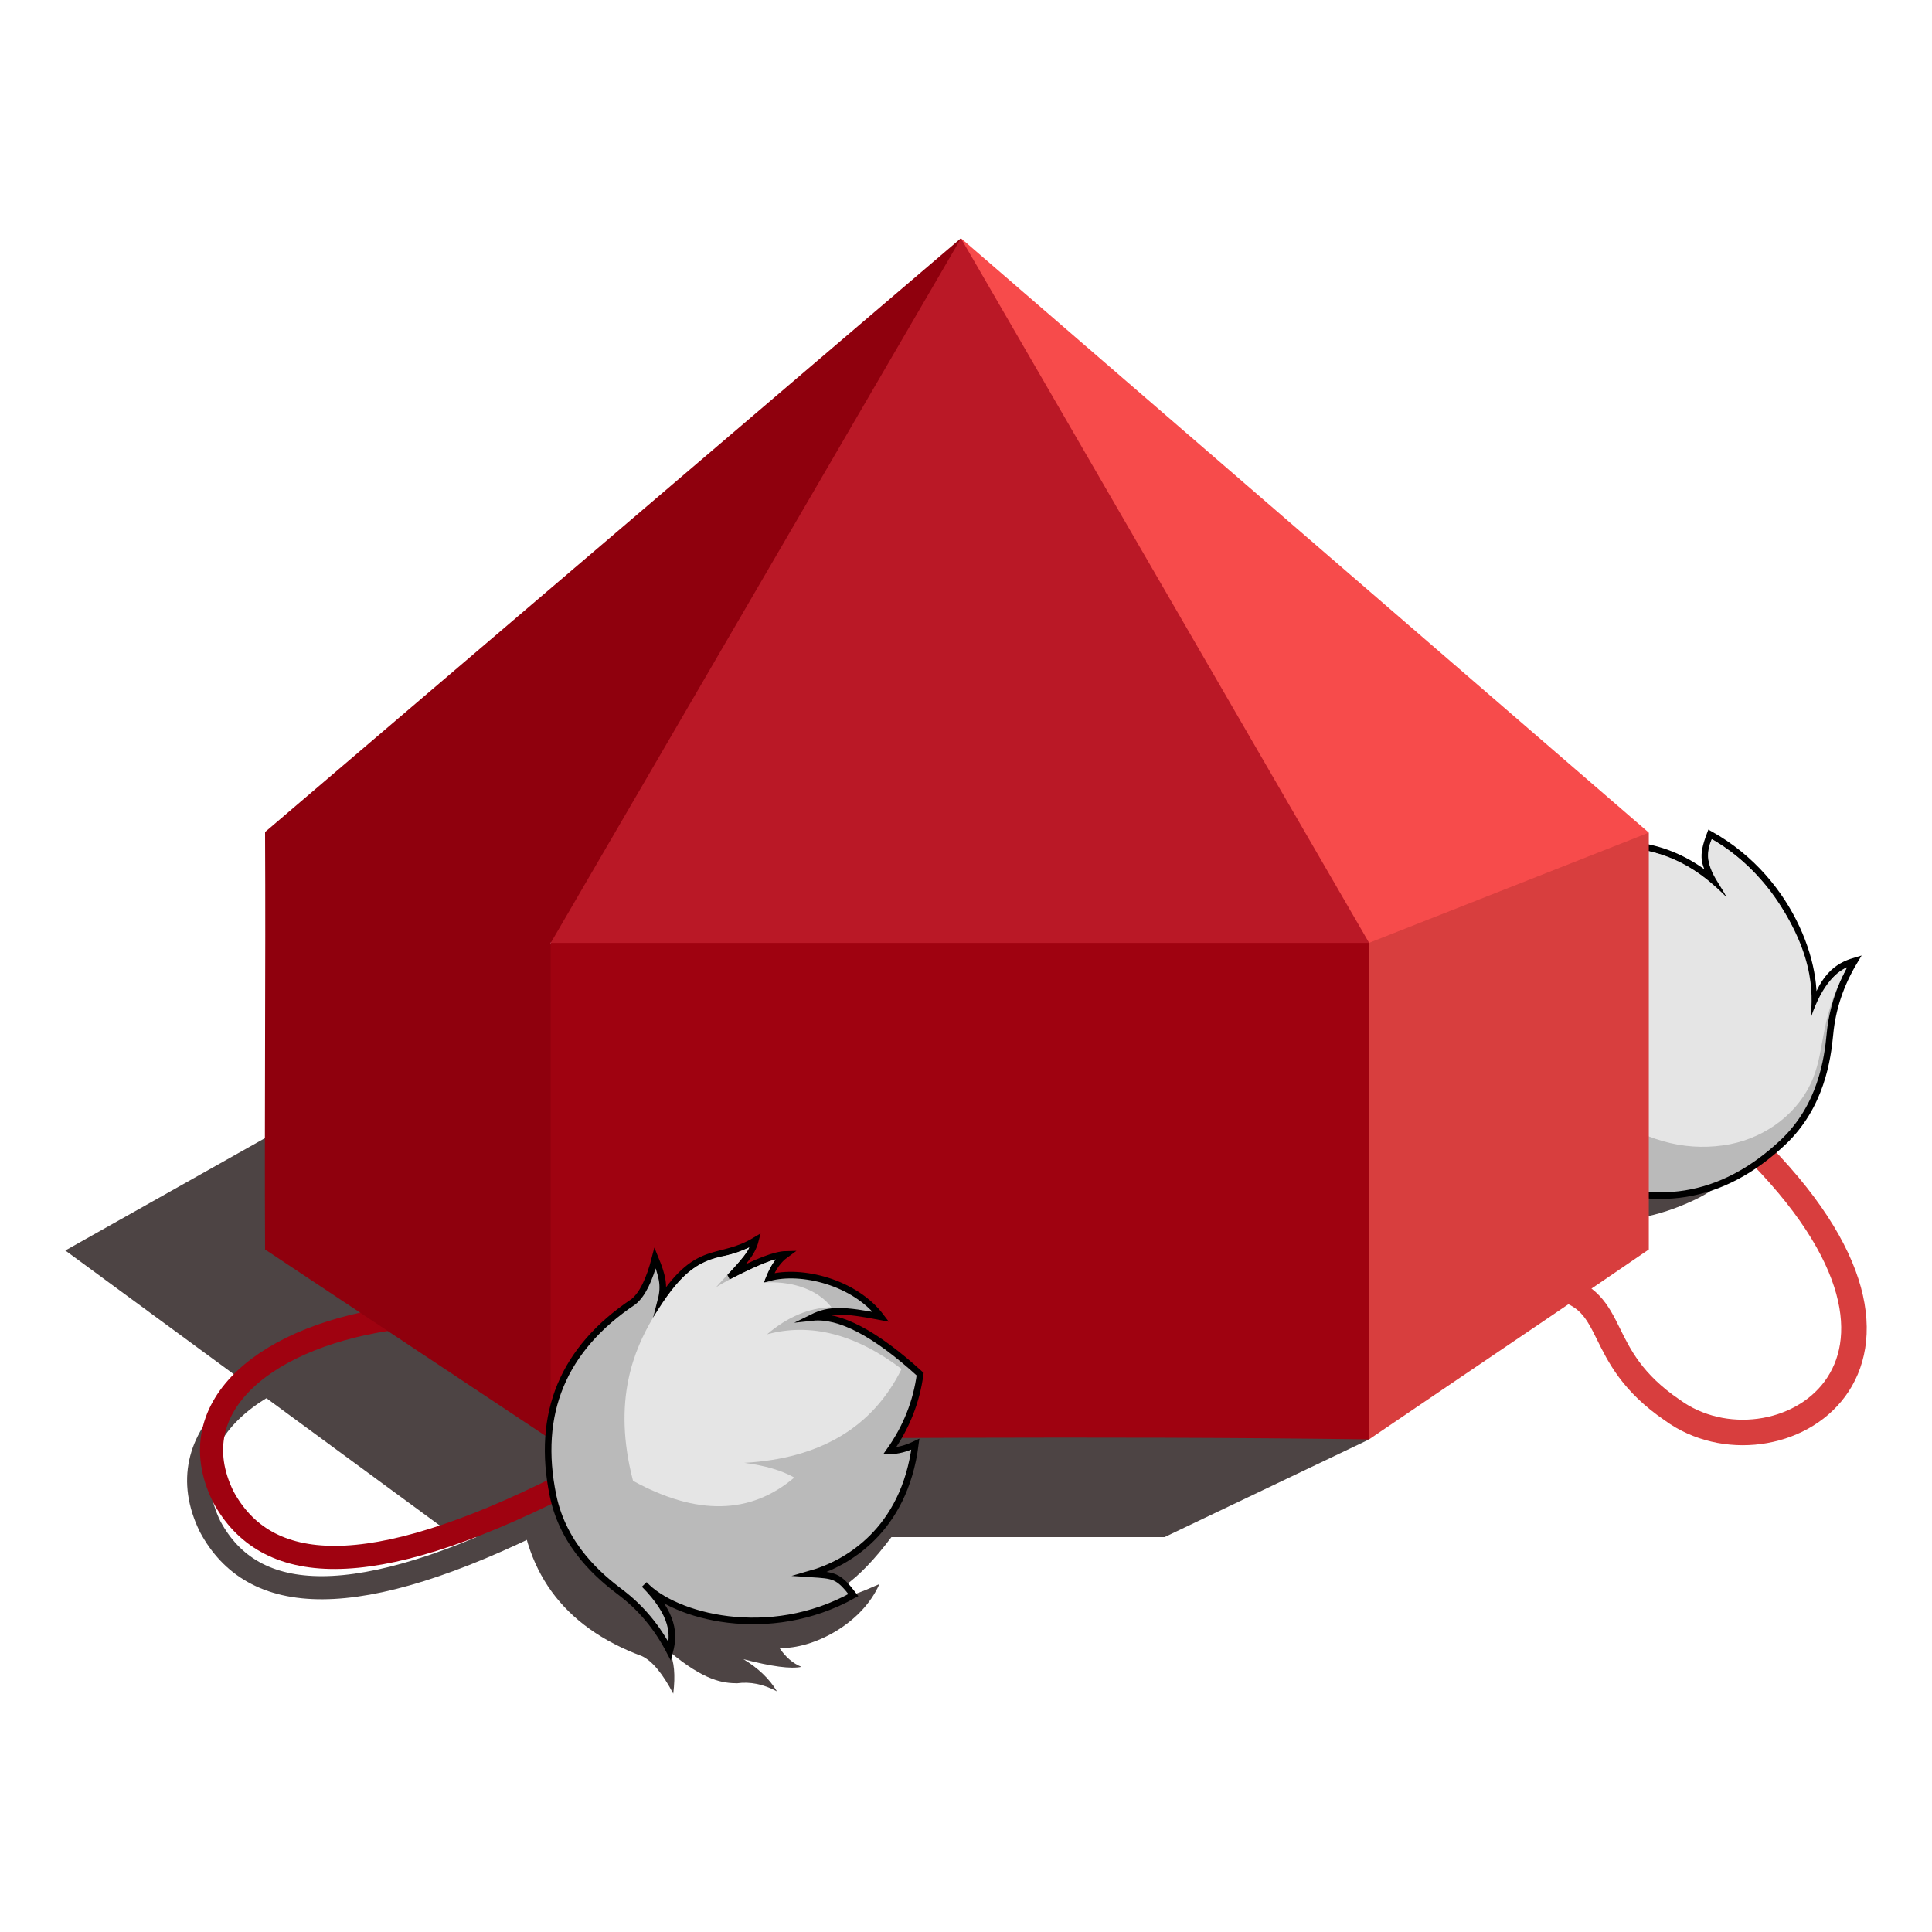 <?xml version="1.0" encoding="UTF-8" standalone="no"?>
<!-- Created using Krita: http://krita.org -->

<svg
   xmlns:dc="http://purl.org/dc/elements/1.1/"
   xmlns:cc="http://creativecommons.org/ns#"
   xmlns:rdf="http://www.w3.org/1999/02/22-rdf-syntax-ns#"
   xmlns:svg="http://www.w3.org/2000/svg"
   xmlns="http://www.w3.org/2000/svg"
   xmlns:sodipodi="http://sodipodi.sourceforge.net/DTD/sodipodi-0.dtd"
   xmlns:inkscape="http://www.inkscape.org/namespaces/inkscape"
   width="4000"
   height="4000"
   viewBox="0 0 3000 3000"
   version="1.1"
   id="svg77"
   sodipodi:docname="logo.svg"
   inkscape:version="">
  <sodipodi:namedview
     pagecolor="#ffffff"
     bordercolor="#666666"
     borderopacity="1"
     objecttolerance="10"
     gridtolerance="10"
     guidetolerance="10"
     inkscape:pageopacity="0"
     inkscape:pageshadow="2"
     inkscape:window-width="1854"
     inkscape:window-height="980"
     id="namedview79"
     showgrid="false"
     inkscape:zoom="16"
     inkscape:cx="2838.3278"
     inkscape:cy="2060.749"
     inkscape:window-x="0"
     inkscape:window-y="0"
     inkscape:window-maximized="1"
     inkscape:current-layer="svg77"
     units="px" />
  <defs
     id="defs71">
    <inkscape:path-effect
       effect="bend_path"
       id="path-effect458"
       is_visible="true"
       bendpath="M 0,13.931 H 28.287"
       prop_scale="1.54"
       scale_y_rel="false"
       vertical="false" />
  </defs>
  <path
     id="shape0"
     d="m 707.357,1567.096 -268.694,184.862 -337.24,189.796 605.934,445.036 H 1808.284 l 317.714,-151.667 -969.385,-293.369 c 161.252,-258.795 11.5,-383.681 -449.256,-374.658 z"
     inkscape:connector-curvature="0"
     style="fill:#4d4444;fill-rule:evenodd;stroke-width:11.942"
     sodipodi:nodetypes="cccccccc" />
  <path
     id="shape02"
     stroke-miterlimit="2"
     d="m 599.982,2093.073 c -203.353,25.574 -342.588,136.104 -273.709,277.292 65.748,122.797 224.093,136.133 527.357,-16.479"
     inkscape:connector-curvature="0"
     style="fill:none;stroke:#4d4444;stroke-width:35.896;stroke-linecap:square;stroke-linejoin:miter;stroke-miterlimit:2" />
  <path
     id="shape01"
     stroke-miterlimit="1.2"
     d="m 1206.415,2626.326 c -11.523,-19.306 -28.88,-35.964 -52.073,-49.971 43.734,11.452 73.747,15.427 90.037,11.927 -13.376,-5.556 -24.683,-15.312 -33.921,-29.268 51.782,1.744 127.835,-37.094 155.059,-99.283 -53.589,24.21 -88.242,32.133 -103.959,23.769 41.389,-4.242 88.861,-45.725 142.416,-124.448 -15.511,-40.439 -40.081,-75.411 -73.712,-104.915 12.082,-2.789 25.822,-2.527 41.217,0.787 -47.963,-127.457 -147.902,-155.694 -204.687,-158.156 31.71,-9.185 40.84,-11.85 56.845,-47.366 -144.482,-40.867 -278.816,32.244 -312.031,91.3 34.05,-56.492 27.286,-86.479 14.341,-110.291 -10.115,40.723 -27.763,76.323 -52.943,106.801 -25.18,30.478 -69.626,89.218 -67.323,170.432 4.038,130.182 67.829,218.206 191.371,264.075 15.795,7.55 31.919,26.947 48.375,58.195 3.558,-28.708 1.541,-50.525 -6.055,-65.447 54.862,46.008 83.633,49.05 105.146,49.313 20.295,-2.824 40.926,1.359 61.897,12.547"
     inkscape:connector-curvature="0"
     style="fill:#4d4444;fill-rule:evenodd;stroke:#000000;stroke-width:0;stroke-linecap:square;stroke-linejoin:miter;stroke-miterlimit:1.2;stroke-opacity:0" />
  <path
     id="shape011"
     stroke-miterlimit="1.2"
     d="m 2165.798,1652.021 c 22.438,1.419 45.189,9.238 68.253,23.457 -30.184,-33.657 -47.444,-58.529 -51.781,-74.617 11.058,9.354 24.905,14.947 41.541,16.781 -25.232,-45.252 -25.473,-130.647 17.382,-183.298 2.976,58.729 11.777,93.169 26.404,103.322 -15.155,-38.748 0.024,-99.936 45.544,-183.563 43.056,-4.7 85.393,1.157 127.011,17.573 -3.045,-12.02 -9.561,-24.118 -19.548,-36.294 135.283,-15.633 206.097,60.33 234.255,109.704 -6.333,-32.4 -8.139,-41.739 16.127,-72.214 102.416,109.799 98.829,262.699 61.501,319.243 34.667,-56.115 64.428,-63.813 91.523,-63.19 -31.589,27.619 -55.178,59.593 -70.767,95.924 -15.59,36.331 -47.502,102.719 -120.781,137.81 -117.618,55.942 -225.07,39.467 -322.36,-49.424 -13.937,-10.594 -38.561,-16.063 -73.875,-16.408 23.903,-16.292 44.227,-24.475 60.972,-24.544 -66.004,-27.75 -81.867,-51.944 -91.939,-70.957 -6.77,-19.34 -19.925,-35.775 -39.464,-49.308"
     inkscape:connector-curvature="0"
     style="fill:#4d4444;fill-rule:evenodd;stroke:#000000;stroke-width:0;stroke-linecap:square;stroke-linejoin:miter;stroke-miterlimit:1.2;stroke-opacity:0" />
  <g
     id="g287"
     transform="matrix(11.93,0,0,11.93,22.964,-34.588)">
    <path
       d="M 13.992,6.704 C 10.999,7.385 12.325,9.929 8.547,12.504 3.749,16.003 -5.832,10.511 4.867,0"
       stroke-miterlimit="2"
       transform="matrix(-2.767,0,0,2.767,239.386,151.837)"
       id="shape0111"
       inkscape:connector-curvature="0"
       style="fill:none;stroke:#d83e3e;stroke-width:1.2;stroke-linecap:square;stroke-linejoin:miter;stroke-miterlimit:2" />
    <path
       d="m 25.129,24.128 c -0.615,-0.856 -1.008,-1.913 -1.177,-3.171 -0.323,2.094 -0.712,3.459 -1.167,4.094 0.011,-0.679 -0.198,-1.347 -0.626,-2.005 -0.891,2.259 -3.98,4.805 -7.162,4.816 2.041,-1.853 3.028,-3.195 2.961,-4.027 -0.955,1.701 -3.624,2.968 -8.008,3.803 C 8.502,26.216 7.456,24.508 6.815,22.511 6.469,22.979 6.224,23.574 6.08,24.298 1.494,19.858 2.144,15.034 3.097,12.546 2.111,13.739 1.826,14.081 0,14.107 0.938,7.132 6.588,2.719 9.746,2.393 6.682,2.803 5.519,1.953 4.736,0.952 6.676,1.277 8.536,1.182 10.316,0.668 c 1.78,-0.514 5.135,-1.33 8.585,0.284 5.522,2.602 8.118,6.987 7.785,13.155 0.03,0.82 0.563,1.875 1.6,3.166 -1.301,-0.383 -2.201,-0.876 -2.701,-1.481 0.955,3.217 0.549,4.511 0.159,5.441 -0.5,0.82 -0.705,1.785 -0.615,2.896"
       stroke-miterlimit="1.2"
       transform="matrix(-0.655,1.664,-1.664,-0.655,244.132,120.736)"
       id="shape0-6"
       inkscape:connector-curvature="0"
       style="fill:#bababa;fill-rule:evenodd;stroke:#000000;stroke-width:0.48;stroke-linecap:square;stroke-linejoin:miter;stroke-miterlimit:7.5;stroke-dasharray:none" />
    <path
       d="m 12.469,35.397 c 5.223,3.822 10.363,5.082 15.51,4.319 4.8,-0.763 9.156,-3.76 11.127,-8.18 1.74,-3.879 1.171,-7.787 4.968,-14.216 -1.083,0.438 -3.219,1.724 -4.968,6.386 C 39.219,21.971 40.647,15.955 34.385,6.886 32.288,3.975 29.779,1.58 27.145,-0.019 25.499,3.227 27.91,5.551 28.795,7.635 22.415,0.483 14.753,-0.76 6.859,1.976 9.157,3.346 11.027,4.983 12.469,6.886 6.698,6.235 2.578,6.71 0.109,8.31 -0.411,16.545 0.503,24.694 12.469,35.397 Z"
       transform="matrix(1,-0.039,0.039,1,193.733,113.203)"
       id="shape01-7"
       inkscape:connector-curvature="0"
       style="fill:#e5e5e5;fill-rule:evenodd"
       sodipodi:nodetypes="cccccccccccc" />
  </g>
  <g
     id="g359"
     transform="matrix(11.93,0,0,11.93,20.981,-33.21)">
    <path
       d="M 9.746,0 C 2.947,0.855 -1.707,4.55 0.596,9.27 2.793,13.375 8.087,13.821 18.225,8.719"
       stroke-miterlimit="2"
       transform="matrix(2.507,0,0,2.507,25.774,174.29)"
       id="shape02-5"
       inkscape:connector-curvature="0"
       style="fill:none;stroke:#9f0210;stroke-width:1.2;stroke-linecap:square;stroke-linejoin:miter;stroke-miterlimit:2" />
    <path
       style="fill:#9f0210;fill-rule:evenodd;stroke-width:2.756"
       d="m 69.92,125.513 c 35.791,-15 71.231,-11.395 106.523,0 14.485,23.227 10.52,46.821 0,64.62 -35.374,-0.483 -71.049,-0.072 -106.523,0 -16.691,-17.662 -11.642,-46.497 0,-64.62 z"
       id="shape0-3"
       inkscape:connector-curvature="0"
       sodipodi:nodetypes="ccccc" />
    <path
       d="M 0.009,0 C 4.67,-0.34 9.559,-3.58 13.497,5.232 l 10e-7,23.443 L 0.009,19.71 C -0.023,13.14 0.041,6.57 0.009,0 Z"
       id="shape1"
       inkscape:connector-curvature="0"
       style="fill:#8f000d;fill-rule:evenodd"
       sodipodi:nodetypes="ccccc"
       transform="matrix(2.756,0,0,2.756,32.717,111.092)" />
    <path
       d="M 0,0.03 C 2.969,-0.535 8.573,-3.993 13.207,5.232 L 13.207,28.675 C 7.038,24.485 2.609,21.506 0,19.71 Z"
       transform="matrix(-2.756,0,0,2.756,212.848,111.092)"
       id="shape01-5"
       inkscape:connector-curvature="0"
       style="fill:#d83e3e;fill-rule:evenodd"
       sodipodi:nodetypes="ccccc" />
    <path
       d="M -2.0187668e-7,28.014 32.859,-0.025 C 30.384,12.155 33.113,25.758 13.487,33.246"
       transform="matrix(2.756,0,0,2.756,32.743,33.873)"
       id="shape3"
       inkscape:connector-curvature="0"
       style="opacity:1;fill:#8f000d;fill-rule:evenodd"
       sodipodi:nodetypes="ccc" />
    <path
       d="M 0,28.043 32.481,-0.025 C 31.843,12.539 32.704,28.004 13.207,33.246"
       id="shape011-6"
       inkscape:connector-curvature="0"
       style="fill:#f74b4b;fill-rule:evenodd"
       transform="matrix(-2.756,0,0,2.756,212.848,33.873)"
       sodipodi:nodetypes="ccc" />
    <path
       d="M 0,11.317 18.72,0"
       transform="matrix(0.907,0,0,0.907,118.03,202.9)"
       id="shape0111-2"
       inkscape:connector-curvature="0"
       style="fill:#9f0210;fill-rule:evenodd" />
  </g>
  <a
     id="a4982"
     transform="matrix(11.93,0,0,11.93,18.785,-32.168)">
    <g
       transform="translate(-0.055,-0.199)"
       id="g440">
      <path
         sodipodi:nodetypes="ccccccccccccccccccc"
         style="fill:#bababa;fill-rule:evenodd;stroke:#000000;stroke-width:0.859;stroke-linecap:square;stroke-linejoin:miter;stroke-miterlimit:6;stroke-dasharray:none"
         inkscape:connector-curvature="0"
         id="shape0-9"
         stroke-miterlimit="1.2"
         d="m 93.668,168.887 c 3.343,-1.784 5.713,-2.691 7.11,-2.722 -0.983,0.713 -1.715,1.728 -2.197,3.046 4.188,-1.149 11.144,0.54 14.572,5.082 -4.84,-0.933 -6.738,-1.005 -8.938,0.082 3.492,-0.376 8.134,2.001 14.031,7.379 -0.479,3.599 -1.803,6.928 -3.971,9.987 1.039,-0.007 2.155,-0.296 3.345,-0.865 -1.434,11.325 -9.034,15.569 -13.616,16.873 3.069,0.203 3.56,0.173 5.555,2.757 -10.986,6.14 -23.36,2.789 -27.216,-1.38 3.874,3.944 3.905,6.521 3.313,8.714 -1.616,-3.124 -3.747,-5.683 -6.392,-7.679 -2.645,-1.996 -7.411,-5.921 -8.801,-12.588 -2.201,-10.693 1.29,-19.11 10.472,-25.251 1.141,-0.923 2.079,-2.817 2.813,-5.685 0.931,2.261 1.262,3.574 0.778,5.454 4.945,-7.417 7.504,-4.872 12.277,-7.745 -0.448,1.74 -1.631,2.891 -3.134,4.542 z" />
      <path
         sodipodi:nodetypes="ccccccccccccc"
         transform="matrix(-1.073,-1.431,1.431,-1.073,88.244,205.466)"
         style="fill:#e5e5e5;fill-rule:evenodd"
         inkscape:connector-curvature="0"
         id="shape1-1"
         d="M 6.866,0 C 2.051,2.187 -0.231,5.364 0.019,9.532 0.977,9.116 1.991,8.36 3.06,7.261 c -3.071,4.611 -3.539,9.031 -1.404,13.259 4.045,-1.164 6.675,-3.271 7.891,-6.322 0.122,1.952 -0.289,3.595 -1.23,4.932 1.807,-0.024 3.436,-1.377 4.384,-2.866 0.159,0.224 0.695,1.125 0.831,1.708 0.32,-0.639 0.901,-3.548 0.985,-4.674 0.194,0.896 0.512,3.131 0.866,3.654 0.195,-0.835 0.27,-1.085 0.547,-1.717 0.962,-1.897 0.94,-3.539 -0.44,-6.951 C 14.469,5.827 12.481,2.291 6.866,0 Z" />
    </g>
  </a>
  <path
     style="fill:#ba1826;stroke:none;stroke-width:0.75px;stroke-linecap:butt;stroke-linejoin:miter;stroke-opacity:1;fill-opacity:1"
     d="M 855.146,1464.189 H 2125.998 L 1492.181,370.086 Z"
     id="path833"
     inkscape:connector-curvature="0" />
</svg>
